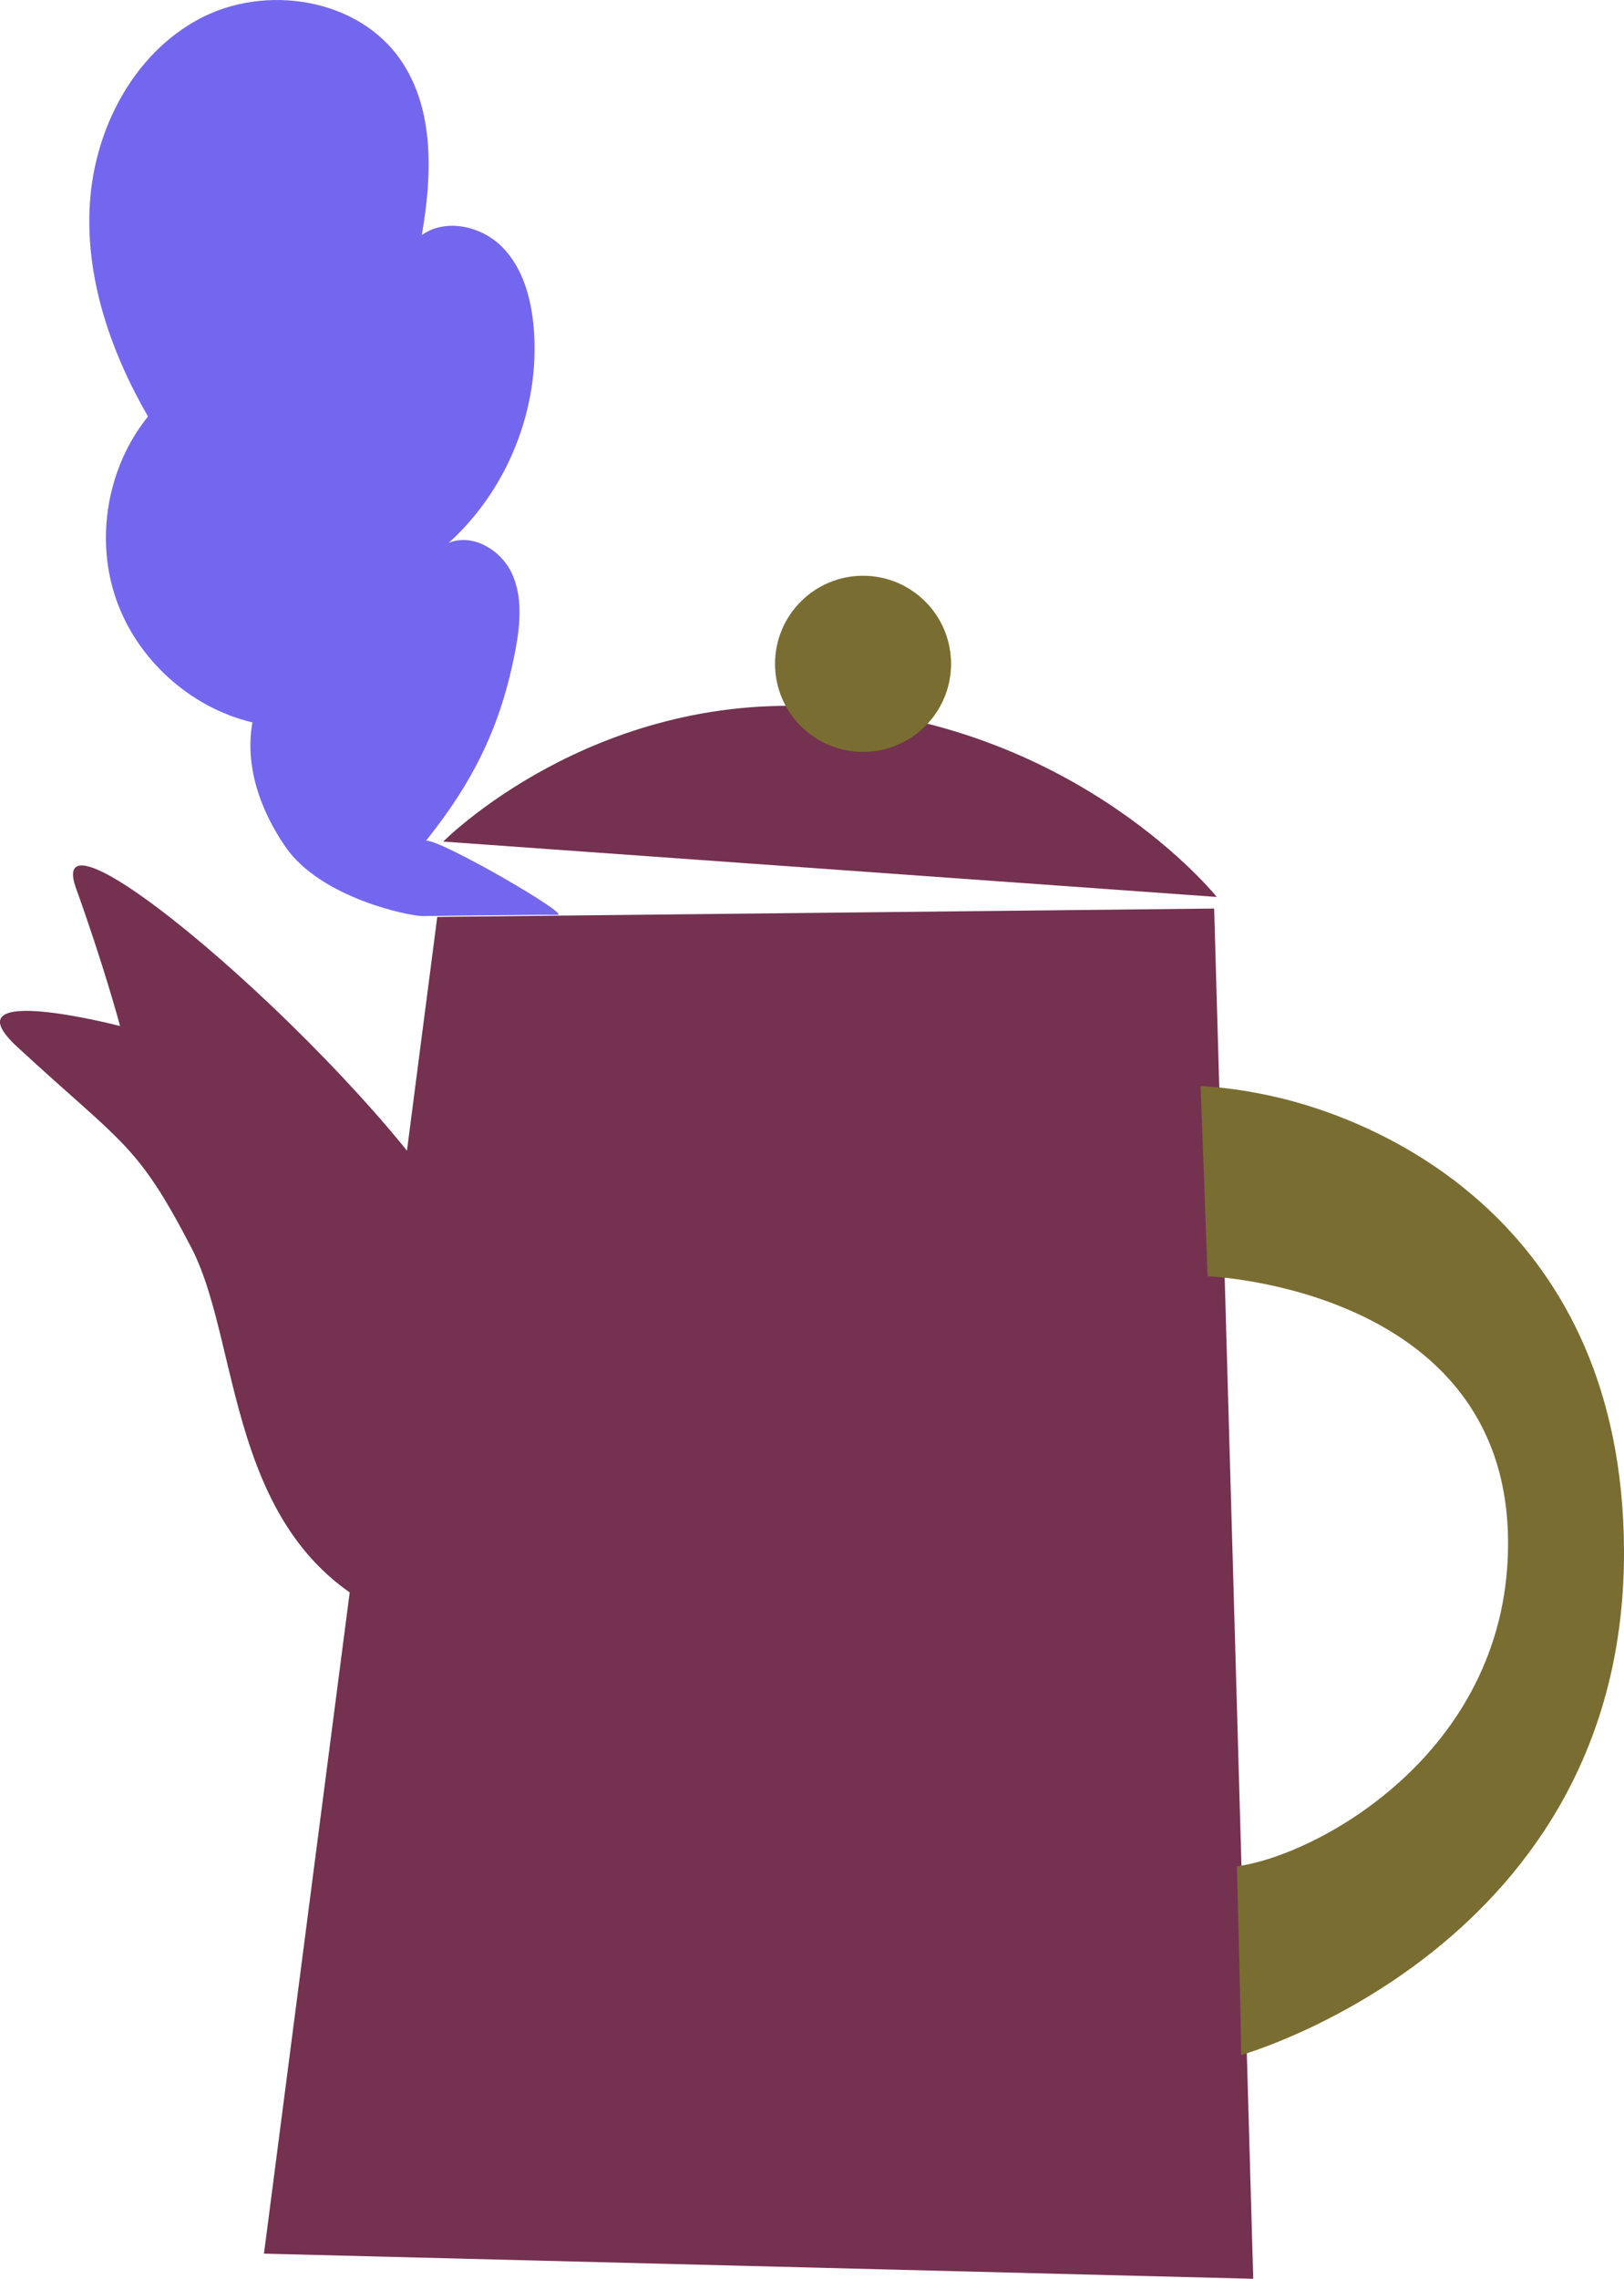 <svg xmlns="http://www.w3.org/2000/svg" id="Calque_2" data-name="Calque 2" viewBox="0 0 261.84 367.17"><defs><style>.cls-1{fill:#743150}.cls-2{fill:#7a6d31}</style></defs><g id="Calque_1-2" data-name="Calque 1"><path d="m70.5 147.74 125.26-1.35 6.3 220.78-159.5-4.05L70.5 147.74zM71.46 135.6l124.72 8.92s-22.17-27.71-63.49-30.6c-37.24-2.6-61.23 21.68-61.23 21.68Z" class="cls-1"/><circle cx="139.15" cy="106.96" r="14.19" class="cls-2"/><path d="M194.7 205.64s47.76 1.8 48.44 42.13c.57 34.09-30.41 51.14-43.71 52.94.68 25.46.68 30.41.68 30.41s62-17.47 61.73-81.33c-.23-52.94-39.43-67.81-49.56-71.19-10.14-3.38-18.7-3.6-18.7-3.6l1.12 30.64Z" class="cls-2"/><path d="M66.46 258.54c1.03-19.12 7.13-37.58 7.41-56.74.02-1.36.37-2.51.95-3.44-15.27-26.22-68.7-72.25-62.56-55.23 4.51 12.5 7.1 22.19 7.1 22.19S-8.8 158 2.8 168.7c17.1 15.77 19.26 15.43 28.05 32.33 8.6 16.54 5.24 50.88 36.49 60.88-.61-.97-.95-2.1-.88-3.37Z" class="cls-1"/><path d="M46.04 136.47c-4.06-5.88-6.61-13.03-5.34-20.07-10.07-2.39-18.68-10.2-22.03-20-3.35-9.79-1.32-21.24 5.19-29.29-6.02-10.43-10.14-22.34-9.37-34.36.76-12.02 7.04-24.08 17.68-29.73C42.81-2.63 57.68-.3 64.55 9.6c5.56 8 5.12 18.67 3.46 28.27 3.87-2.75 9.61-1.45 12.95 1.92s4.68 8.26 5.09 12.99c1.09 12.84-4.14 26.07-13.72 34.7 3.85-1.62 8.45 1.13 10.2 4.91s1.35 8.2.58 12.3c-2.3 12.17-6.69 21.1-14.42 30.77 2.22-.29 23.44 11.99 21.2 11.95-3.39-.06-19.3.19-21.73.19-2.23.01-16.46-2.93-22.12-11.13Z" style="fill:#7467ef"/></g></svg>